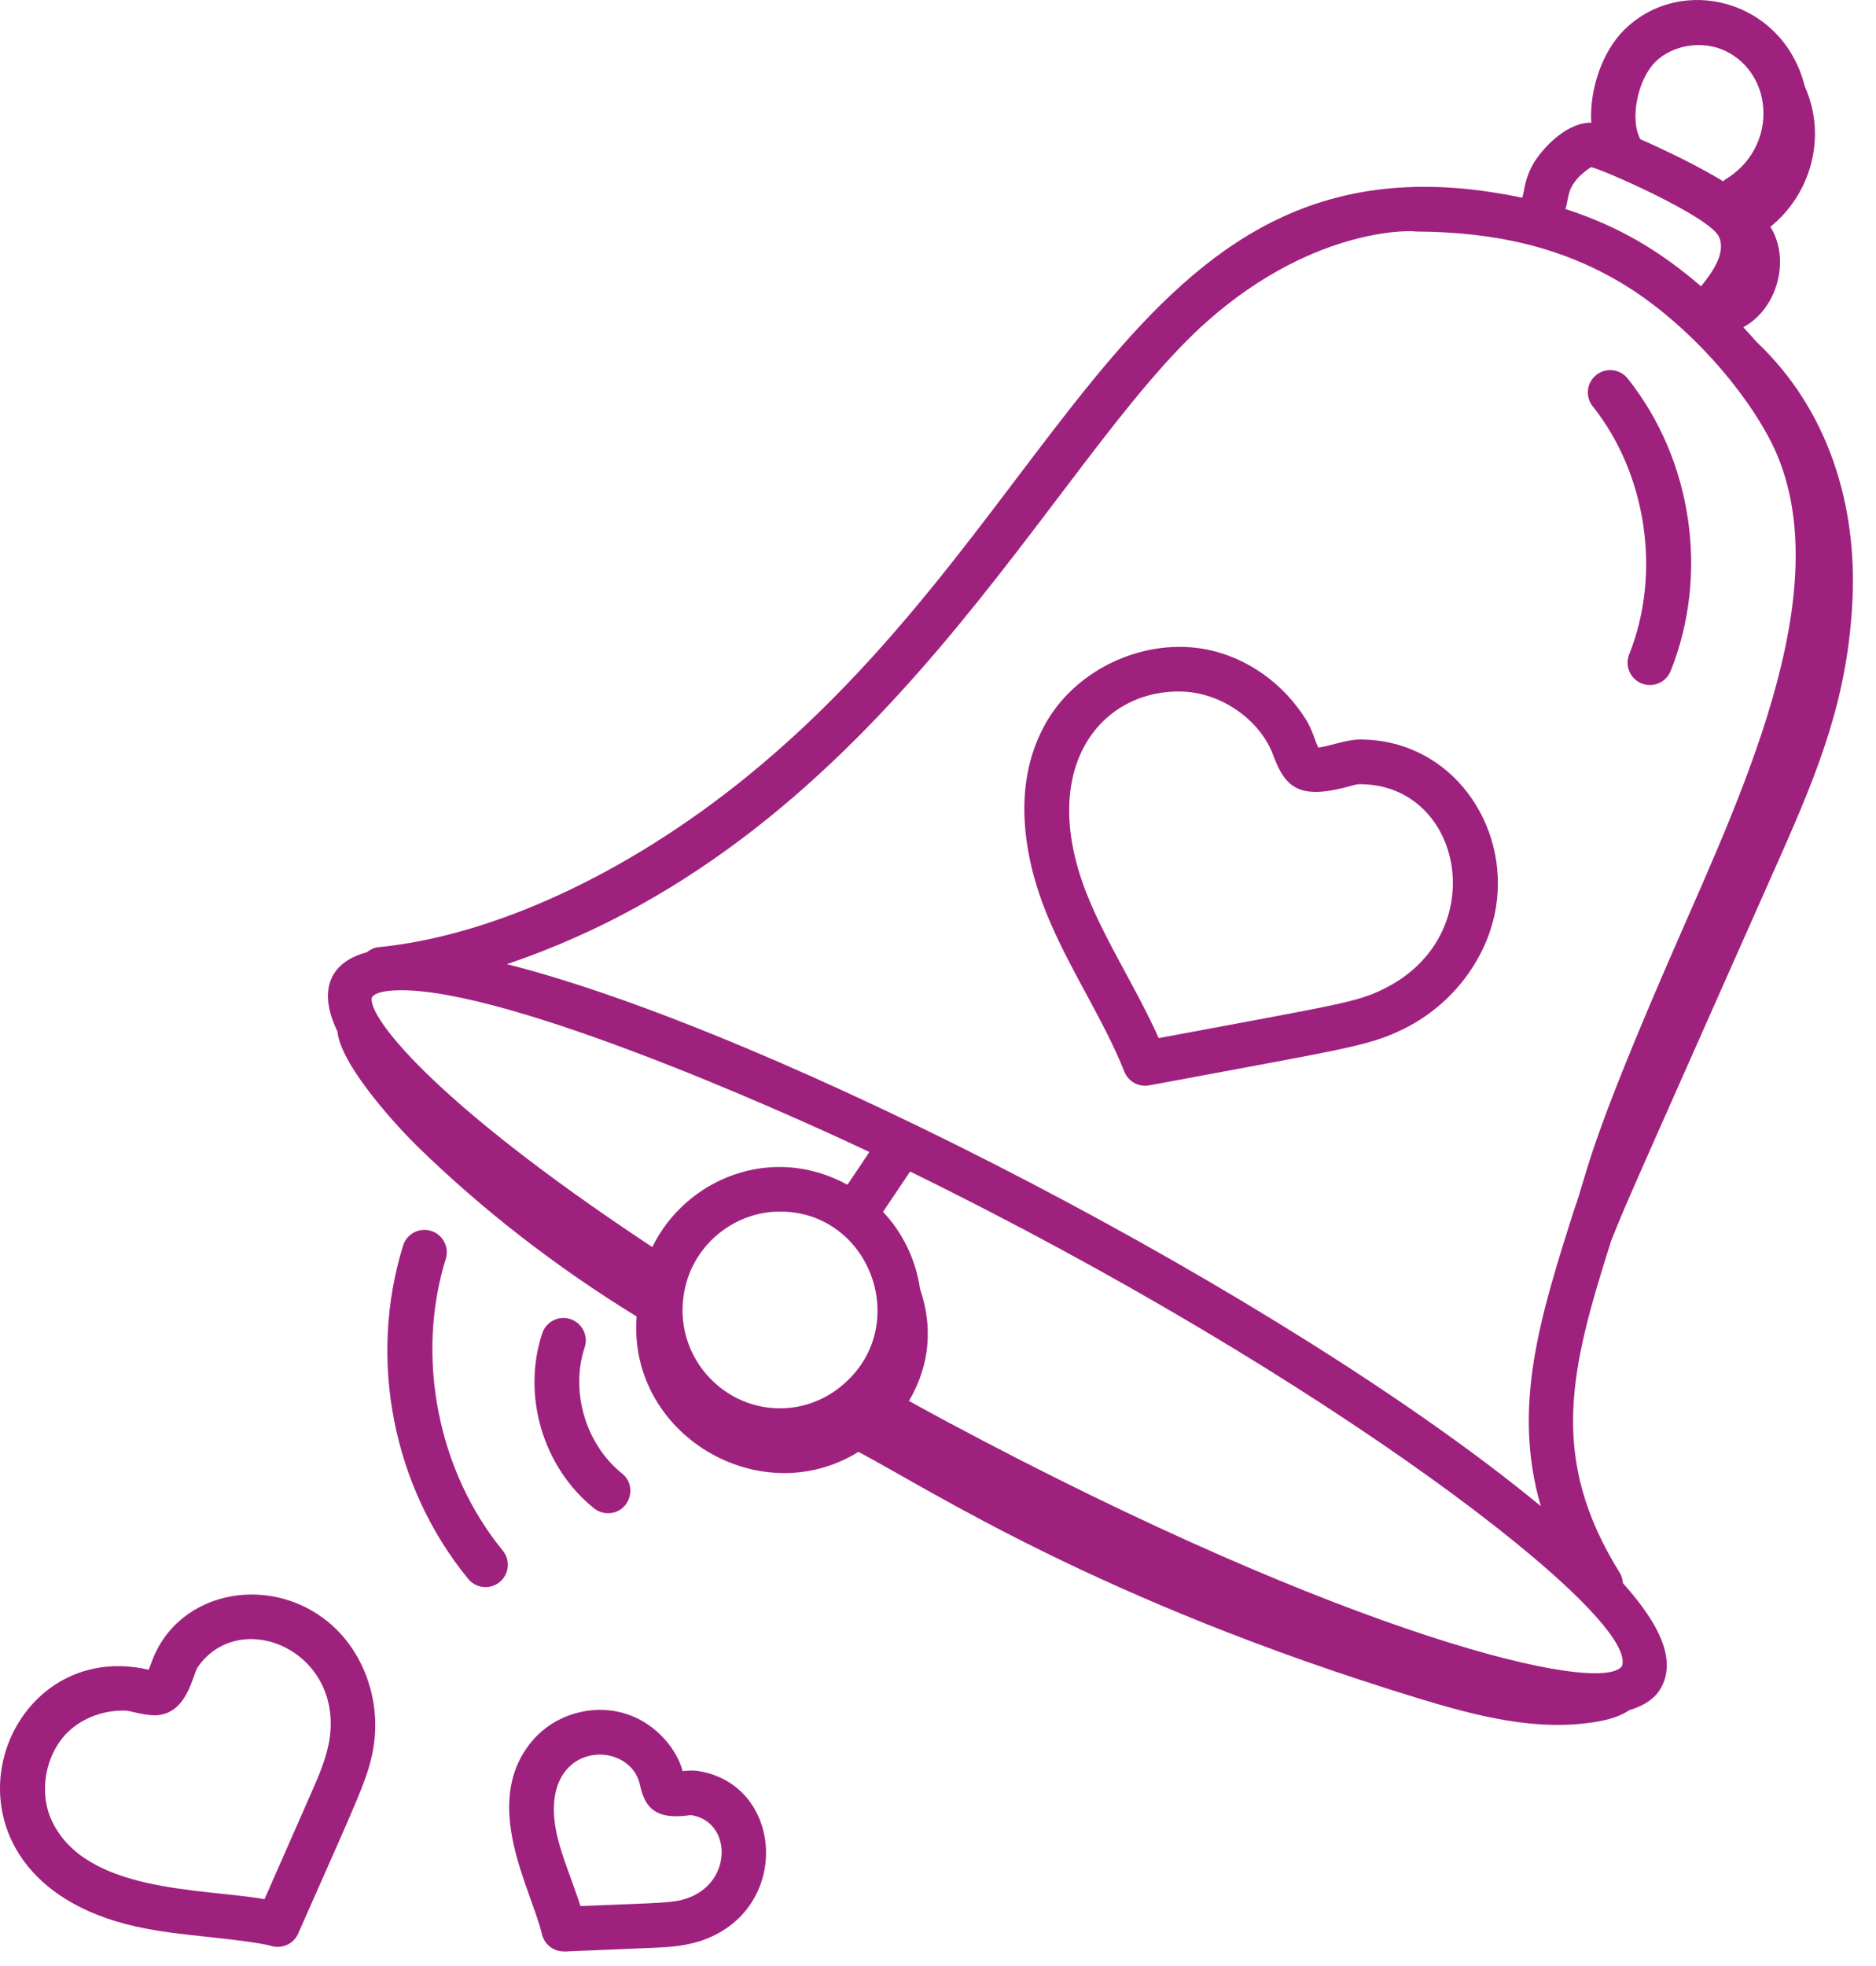 <svg width="63" height="66" viewBox="0 0 63 66" fill="none" xmlns="http://www.w3.org/2000/svg">
<path d="M37.758 35.976C37.892 36.311 38.244 36.502 38.594 36.436C45.163 35.205 45.954 35.129 47.154 34.533C48.778 33.728 49.96 32.166 50.238 30.454C50.686 27.692 48.763 24.87 45.74 24.826C45.226 24.809 44.647 25.061 44.269 25.095C44.162 24.869 44.071 24.503 43.865 24.168C43.134 22.987 41.927 22.086 40.537 21.806C38.496 21.399 36.242 22.397 35.175 24.181C33.804 26.478 34.554 29.198 35.123 30.614C35.879 32.499 37.048 34.186 37.758 35.976ZM39.586 23.213C41.048 23.213 42.339 24.227 42.748 25.329C43.145 26.409 43.593 26.841 45.175 26.434C45.376 26.383 45.593 26.307 45.718 26.326C49.16 26.374 50.111 31.394 46.487 33.189C45.547 33.656 44.973 33.715 38.911 34.85C38.179 33.206 37.163 31.667 36.514 30.055C34.831 25.859 36.892 23.213 39.586 23.213Z" fill="#9F217E"/>
<path d="M5.091 55.798C5.065 55.87 5.028 55.97 4.993 56.053C-0.209 54.847 -2.806 63.041 4.578 64.677C5.368 64.852 6.166 64.936 6.937 65.017C9.451 65.283 9.001 65.357 9.328 65.357C9.62 65.357 9.892 65.186 10.014 64.909C12.022 60.348 12.404 59.642 12.557 58.555C12.761 57.111 12.258 55.615 11.247 54.65C9.291 52.786 5.997 53.297 5.091 55.798ZM11.072 58.346C10.981 58.992 10.694 59.642 10.416 60.272L8.883 63.755C6.756 63.389 2.858 63.546 1.732 61.105C1.291 60.151 1.527 58.88 2.279 58.147C2.797 57.643 3.544 57.394 4.257 57.427C4.341 57.431 4.843 57.585 5.206 57.584C6.299 57.558 6.461 56.219 6.649 55.953C8.063 53.949 11.488 55.392 11.072 58.346Z" fill="#9F217E"/>
<path d="M18.2 64.932C18.28 65.272 18.583 65.51 18.929 65.51C19.166 65.51 18.087 65.544 21.85 65.391C22.36 65.372 22.938 65.348 23.511 65.162C26.595 64.157 26.346 59.917 23.457 59.455C23.267 59.423 23.086 59.438 22.924 59.456C22.732 58.721 22.047 57.898 21.123 57.568C19.964 57.153 18.613 57.531 17.838 58.484C16.147 60.562 17.834 63.397 18.2 64.932ZM21.493 59.927C21.66 60.715 22.045 61.06 23.034 60.953C23.104 60.945 23.172 60.931 23.219 60.935C24.587 61.156 24.617 63.221 23.046 63.736C22.579 63.888 22.225 63.876 19.492 63.986C19.245 63.199 18.903 62.427 18.724 61.688C17.937 58.433 21.148 58.289 21.493 59.927Z" fill="#9F217E"/>
<path d="M51.473 5.529C51.271 5.893 51.213 6.203 51.171 6.428C51.147 6.555 51.133 6.606 51.117 6.638C38.115 3.898 36.108 17.141 25.056 26.093C21.049 29.34 16.547 31.419 12.706 31.798C12.556 31.812 12.43 31.88 12.32 31.968C10.978 32.324 10.71 33.353 11.33 34.62C11.449 35.826 13.512 37.991 13.992 38.46C16.227 40.644 18.717 42.56 21.38 44.195C21.073 48.144 25.507 50.791 28.829 48.74C31.282 50.033 36.915 53.736 47.607 57.006C49.571 57.606 51.636 58.148 53.659 57.792C54.031 57.726 54.408 57.618 54.717 57.41C55.206 57.264 55.581 57.026 55.785 56.654C56.409 55.517 55.364 54.119 54.5 53.144C54.491 53.028 54.464 52.912 54.398 52.805C51.971 48.905 52.749 45.946 54.101 41.667C54.622 40.349 54.887 39.791 59.78 28.764C61.111 25.764 62.072 23.347 62.213 20.068C62.345 16.992 61.441 13.796 58.985 11.474C58.843 11.308 58.692 11.148 58.543 10.986C59.688 10.365 60.139 8.723 59.453 7.612C60.748 6.579 61.396 4.666 60.607 2.895C59.884 -0.004 56.469 -0.899 54.542 1.006C53.831 1.708 53.371 2.968 53.437 4.125C53.417 4.125 53.403 4.118 53.383 4.119C52.515 4.15 51.722 5.082 51.473 5.529ZM52.784 6.258C53.033 5.811 53.541 5.543 53.441 5.617C53.656 5.617 57.404 7.249 57.726 7.949C57.978 8.497 57.483 9.17 57.125 9.612C55.75 8.429 54.38 7.604 52.572 7.017C52.658 6.713 52.659 6.483 52.784 6.258ZM29.196 38.674L28.459 39.772C25.921 38.383 23.034 39.559 21.906 41.865C21.884 41.85 21.864 41.837 21.842 41.822C21.844 41.811 21.847 41.8 21.85 41.789C21.846 41.799 21.845 41.811 21.841 41.821C14.404 36.903 12.292 34.038 12.493 33.474C12.575 33.364 12.769 33.297 13.044 33.265C16.407 32.897 26.136 37.22 29.196 38.674ZM54.469 55.934C53.75 56.919 45.338 54.961 31.827 47.739C31.388 47.505 30.956 47.267 30.525 47.029C31.241 45.817 31.325 44.521 30.898 43.272C30.752 42.276 30.312 41.381 29.654 40.682L30.563 39.329C44.581 46.194 55.078 54.279 54.469 55.934ZM23.017 43.187C23.017 43.187 23.017 43.188 23.018 43.183C23.362 41.728 24.698 40.672 26.194 40.672C29.192 40.672 30.602 44.417 28.386 46.417C28.38 46.422 28.381 46.421 28.381 46.421C27.778 46.973 27.001 47.278 26.194 47.278C24.11 47.278 22.502 45.302 23.017 43.187ZM40.555 10.774C44.255 7.506 47.623 7.751 47.523 7.773C50.279 7.783 52.474 8.328 54.429 9.489C56.339 10.623 58.277 12.637 59.367 14.623C61.944 19.317 58.622 26.345 56.342 31.563C53.224 38.693 53.348 39.278 52.862 40.614C51.719 44.208 50.772 47.22 51.743 50.561C43.254 43.556 25.993 34.625 17.022 32.367C29.765 28.065 35.272 15.441 40.555 10.774ZM55.596 2.072C56.175 1.502 57.184 1.344 57.943 1.71C59.6 2.509 59.697 4.979 57.929 6.032C57.905 6.047 57.891 6.07 57.869 6.087C57.032 5.576 55.979 5.069 55.086 4.673C54.727 4.019 54.986 2.676 55.596 2.072Z" fill="#9F217E"/>
<path d="M54.711 21.968C54.557 22.352 54.744 22.789 55.128 22.943C55.522 23.098 55.952 22.905 56.104 22.526C57.402 19.288 56.835 15.433 54.66 12.706C54.401 12.383 53.93 12.33 53.606 12.588C53.282 12.845 53.229 13.317 53.487 13.641C55.303 15.918 55.796 19.264 54.711 21.968Z" fill="#9F217E"/>
<path d="M19.157 44.283C18.764 44.151 18.34 44.366 18.21 44.758C17.518 46.844 18.234 49.261 19.95 50.635C20.088 50.745 20.253 50.799 20.418 50.799C21.126 50.799 21.438 49.903 20.887 49.463C19.67 48.489 19.143 46.71 19.634 45.231C19.764 44.838 19.551 44.414 19.157 44.283Z" fill="#9F217E"/>
<path d="M14.476 41.321C14.081 41.197 13.66 41.419 13.537 41.814C12.352 45.63 13.19 49.918 15.725 53.006C15.987 53.326 16.46 53.372 16.78 53.11C17.1 52.847 17.147 52.375 16.884 52.054C14.7 49.392 13.948 45.548 14.97 42.26C15.093 41.864 14.872 41.443 14.476 41.321Z" fill="#9F217E"/>
</svg>
